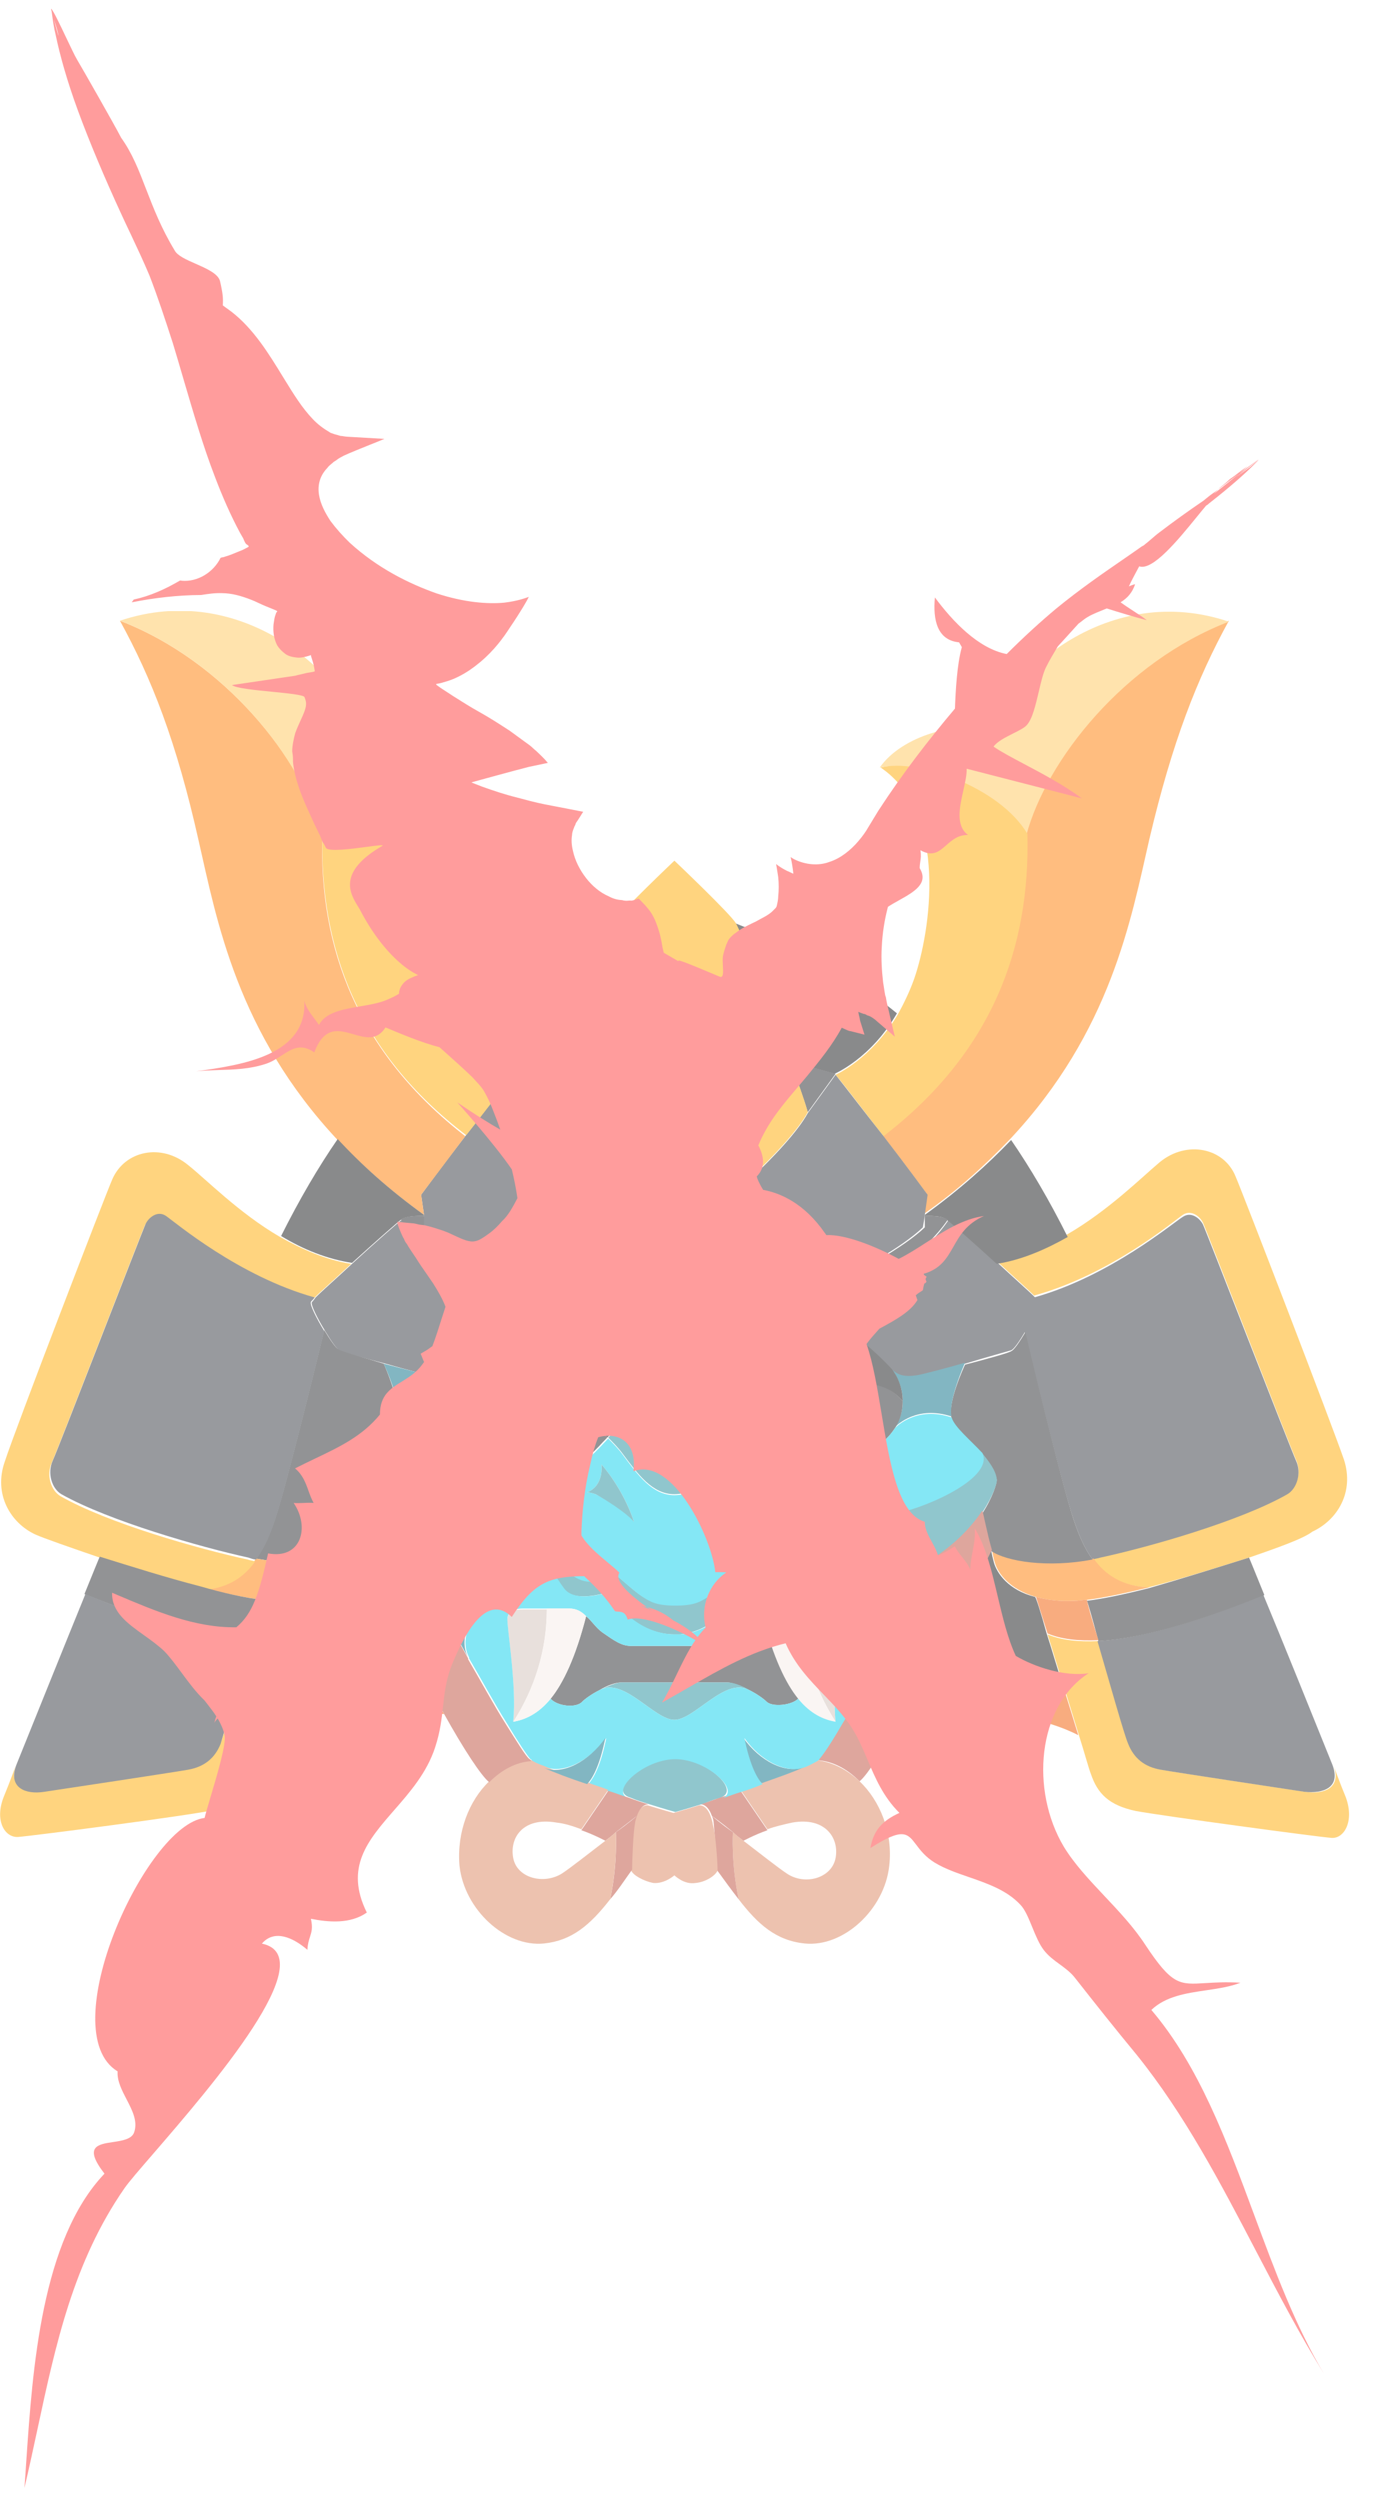 <svg width="25" height="45" viewBox="0 0 25 45" fill="none" xmlns="http://www.w3.org/2000/svg">
<g opacity="0.5">
<g clip-path="url(#clip0_1580_19617)">
<path d="M15.153 29.125C15.171 29.264 14.98 30.352 15.05 30.991C14.652 30.369 14.445 29.678 14.445 28.953C14.618 28.953 14.756 28.953 14.86 28.953C15.015 28.97 15.136 28.987 15.153 29.125Z" fill="#D1C2BA"/>
<path d="M9.434 28.97C9.538 28.97 9.676 28.97 9.849 28.97C9.849 29.695 9.641 30.387 9.244 31.009C9.313 30.369 9.123 29.281 9.14 29.142C9.158 28.987 9.279 28.97 9.434 28.97Z" fill="#D1C2BA"/>
<path d="M24.242 32.356C24.397 32.788 24.207 33.099 23.983 33.082C23.741 33.065 20.924 32.685 20.458 32.598C19.974 32.495 19.767 32.287 19.646 31.924C19.611 31.838 19.542 31.579 19.438 31.25C19.352 30.974 19.248 30.628 19.145 30.3C19.041 29.989 18.955 29.678 18.868 29.419C19.11 29.523 19.421 29.557 19.784 29.54C19.991 30.248 20.268 31.233 20.337 31.389C20.441 31.648 20.631 31.803 20.924 31.855C21.218 31.907 23.171 32.201 23.516 32.253C23.844 32.304 24.173 32.184 24.017 31.769C24.121 32.063 24.207 32.27 24.242 32.356Z" fill="#FFAA00"/>
<path d="M22.497 28.037C21.944 28.21 21.287 28.417 20.682 28.573C20.199 28.555 19.888 28.348 19.68 28.054C19.732 28.054 19.767 28.037 19.819 28.02C20.682 27.829 22.324 27.363 23.188 26.879C23.361 26.776 23.447 26.499 23.343 26.274C23.24 26.05 21.719 22.11 21.667 22.007C21.616 21.903 21.46 21.765 21.304 21.868C21.149 21.972 20.009 22.94 18.626 23.32C18.505 23.199 18.229 22.957 17.952 22.698C18.402 22.629 18.834 22.456 19.231 22.214C19.974 21.782 20.579 21.177 20.89 20.918C21.374 20.521 22.047 20.659 22.255 21.177C22.376 21.454 24 25.67 24.207 26.274C24.397 26.862 24.086 27.363 23.637 27.57C23.482 27.691 23.05 27.847 22.497 28.037Z" fill="#FFAA00"/>
<path d="M24 31.769C24.155 32.184 23.827 32.287 23.499 32.253C23.153 32.201 21.201 31.907 20.907 31.855C20.613 31.804 20.423 31.648 20.32 31.389C20.25 31.233 19.974 30.248 19.767 29.54C20.631 29.488 21.736 29.125 22.756 28.711C23.102 29.54 23.672 30.957 24 31.769Z" fill="#31363D"/>
<path d="M23.343 26.292C23.447 26.516 23.361 26.793 23.188 26.896C22.341 27.38 20.7 27.847 19.819 28.037C19.767 28.054 19.732 28.054 19.68 28.071C19.525 27.864 19.421 27.605 19.335 27.346C19.127 26.741 18.453 23.959 18.453 23.959C18.592 23.735 18.713 23.493 18.695 23.441C18.695 23.441 18.661 23.406 18.626 23.354C19.991 22.974 21.132 22.007 21.305 21.903C21.46 21.799 21.616 21.938 21.667 22.041C21.719 22.145 23.24 26.067 23.343 26.292Z" fill="#31363D"/>
<path d="M22.497 28.037C22.514 28.071 22.618 28.331 22.773 28.711C21.754 29.125 20.648 29.488 19.784 29.54C19.68 29.143 19.594 28.849 19.577 28.814C19.87 28.78 20.268 28.694 20.683 28.59C21.287 28.417 21.944 28.21 22.497 28.037Z" fill="#25272B"/>
<path d="M22.134 11.173C21.564 12.21 21.114 13.35 20.7 15.112C20.371 16.547 20.009 18.568 18.194 20.503C17.762 20.953 17.261 21.419 16.639 21.851L16.691 21.488C16.691 21.488 16.311 20.97 15.896 20.434C17.849 18.948 18.54 17.065 18.488 14.991C18.851 13.661 20.25 11.899 22.134 11.173Z" fill="#FF7B00"/>
<path d="M17.849 13.143C18.16 12.106 19.974 10.464 22.134 11.19C20.25 11.916 18.851 13.678 18.488 15.026C17.987 14.179 16.484 13.661 15.845 13.816C16.242 13.246 17.244 12.97 17.849 13.143Z" fill="#FFC85C"/>
<path d="M19.577 28.797C19.508 28.797 19.438 28.814 19.369 28.814C19.076 28.831 18.851 28.797 18.661 28.745C18.177 28.607 17.97 28.313 17.918 28.123C17.901 28.071 17.883 27.985 17.866 27.898C18.125 28.088 18.868 28.209 19.698 28.054C19.905 28.348 20.216 28.555 20.7 28.572C20.268 28.676 19.87 28.762 19.577 28.797Z" fill="#FF7B00"/>
<path d="M19.784 29.523C19.421 29.54 19.11 29.505 18.868 29.402C18.747 29.022 18.661 28.745 18.661 28.745C18.851 28.797 19.093 28.831 19.369 28.814C19.438 28.814 19.49 28.797 19.577 28.797C19.577 28.831 19.663 29.142 19.784 29.523Z" fill="#F25900"/>
<path d="M19.335 27.346C19.421 27.605 19.525 27.864 19.68 28.071C18.868 28.227 18.125 28.106 17.849 27.916C17.78 27.622 17.693 27.242 17.693 27.242C17.883 26.948 17.953 26.706 17.953 26.637C17.918 26.482 17.814 26.326 17.693 26.171C17.469 25.929 17.192 25.704 17.14 25.532C17.054 25.272 17.365 24.598 17.382 24.564C17.78 24.46 18.16 24.357 18.212 24.322C18.264 24.305 18.367 24.149 18.471 23.976C18.453 23.942 19.127 26.724 19.335 27.346Z" fill="#25272B"/>
<path d="M19.127 30.283C19.231 30.611 19.335 30.957 19.421 31.233C18.212 30.611 16.294 30.836 16.294 30.836C16.432 30.577 16.587 30.3 16.743 30.024C16.743 30.041 17.901 29.834 19.127 30.283Z" fill="#F25900"/>
<path d="M18.851 29.402C18.937 29.661 19.024 29.972 19.127 30.283C17.901 29.834 16.743 30.024 16.743 30.024C17.313 28.97 17.849 27.898 17.849 27.898C17.866 27.985 17.883 28.054 17.901 28.123C17.952 28.313 18.16 28.624 18.644 28.745C18.661 28.762 18.747 29.021 18.851 29.402Z" fill="#141517"/>
<path d="M17.382 24.546C17.002 24.65 16.622 24.736 16.518 24.771C16.294 24.806 16.173 24.771 16.069 24.667L16.052 24.65C15.948 24.529 15.482 24.063 15.412 24.08C15.326 24.097 13.114 25.6 12.942 25.704C12.924 25.721 12.89 25.721 12.873 25.739C12.717 25.808 12.562 25.842 12.475 25.842C12.389 25.842 12.164 25.842 12.164 25.842C12.164 25.842 11.94 25.842 11.853 25.842C11.767 25.842 11.611 25.808 11.456 25.739C11.438 25.721 11.404 25.721 11.387 25.704C11.214 25.6 8.985 24.097 8.916 24.08C8.829 24.063 8.38 24.529 8.276 24.65L8.259 24.667C8.155 24.771 8.035 24.806 7.81 24.771C7.706 24.754 7.309 24.65 6.946 24.546C6.549 24.443 6.168 24.339 6.117 24.305C6.065 24.287 5.961 24.132 5.857 23.959C5.719 23.734 5.598 23.492 5.616 23.441C5.616 23.441 5.65 23.406 5.685 23.354C5.806 23.233 6.082 22.991 6.359 22.732C6.756 22.369 7.188 21.989 7.24 21.955C8.069 23.164 10.765 24.46 12.164 24.736C13.564 24.46 16.276 23.181 17.088 21.955C17.14 21.989 17.572 22.369 17.97 22.732C18.246 22.991 18.523 23.233 18.644 23.354C18.678 23.406 18.713 23.423 18.713 23.441C18.73 23.492 18.609 23.734 18.471 23.959C18.367 24.132 18.264 24.287 18.212 24.305C18.16 24.322 17.78 24.425 17.382 24.546Z" fill="#31363D"/>
<path d="M18.505 15.009C18.557 17.065 17.866 18.948 15.914 20.451C15.585 20.037 15.257 19.587 15.05 19.346C15.05 19.346 15.689 19.069 16.173 18.257C16.276 18.067 16.38 17.86 16.466 17.618C16.76 16.771 17.089 14.646 15.862 13.816C16.501 13.644 18.004 14.162 18.505 15.009Z" fill="#FFAA00"/>
<path d="M18.212 20.52C18.557 21.022 18.903 21.609 19.231 22.266C18.834 22.49 18.402 22.68 17.952 22.749C17.555 22.387 17.123 22.006 17.071 21.972C17.002 21.886 16.812 21.886 16.657 21.886V21.868C17.279 21.419 17.78 20.97 18.212 20.52Z" fill="#141517"/>
<path d="M17.953 26.62C17.97 26.689 17.883 26.931 17.693 27.224C17.52 27.484 17.244 27.795 16.847 28.054C16.587 28.227 16.259 28.365 15.862 28.451C15.309 28.382 14.462 27.829 14.41 27.795C14.428 27.674 14.272 27.173 14.134 27.017C14.117 27 14.117 27 14.099 26.983C15.101 27.259 15.879 27.242 16.121 27.207C16.76 27.086 17.883 26.568 17.676 26.136C17.814 26.309 17.935 26.464 17.953 26.62Z" fill="#218D9C"/>
<path d="M17.866 27.899C17.866 27.899 17.33 28.97 16.743 30.024C16.587 30.3 16.449 30.577 16.294 30.836C15.931 31.458 15.62 31.959 15.482 32.063C15.257 31.838 14.998 31.7 14.721 31.683C14.739 31.665 14.756 31.665 14.756 31.648C14.808 31.596 14.963 31.372 15.153 31.043C15.361 30.698 15.62 30.266 15.862 29.817C15.862 29.817 15.862 29.817 15.862 29.799C16.346 28.935 16.829 28.071 16.847 28.02C17.244 27.76 17.52 27.449 17.693 27.19C17.71 27.225 17.78 27.605 17.866 27.899Z" fill="#BD4D3C"/>
<path d="M16.259 25.22C16.259 25.013 16.19 24.823 16.069 24.65C16.173 24.754 16.294 24.788 16.518 24.754C16.622 24.737 17.019 24.633 17.382 24.529C17.365 24.564 17.071 25.238 17.14 25.497C16.518 25.29 16.155 25.652 16.121 25.687C16.225 25.532 16.259 25.376 16.259 25.22Z" fill="#066E85"/>
<path d="M16.657 21.886C16.795 21.886 16.985 21.886 17.071 21.955C16.242 23.164 13.546 24.46 12.147 24.736C10.747 24.46 8.035 23.181 7.222 21.955C7.292 21.886 7.482 21.886 7.637 21.886L7.672 22.093C8.415 22.801 10.868 23.924 12.164 24.08C13.443 23.924 15.914 22.801 16.657 22.093V21.886Z" fill="#25272B"/>
<path d="M16.708 21.506L16.657 21.868V21.886L16.622 22.093C15.879 22.801 13.425 23.924 12.13 24.08C10.851 23.924 8.38 22.801 7.637 22.093V21.886V21.868L7.585 21.506C7.585 21.506 7.965 20.987 8.38 20.451C8.708 20.037 9.037 19.588 9.244 19.346L9.745 20.037C10.091 20.676 11.473 21.903 12.147 22.335C12.821 21.903 14.203 20.676 14.549 20.037L15.05 19.346C15.257 19.605 15.585 20.037 15.914 20.451C16.328 20.987 16.708 21.506 16.708 21.506Z" fill="#31363D"/>
<path d="M16.259 25.22C16.259 25.376 16.225 25.549 16.121 25.704C16.052 25.808 15.965 25.912 15.844 25.998C15.309 26.413 14.497 26.361 14.117 26.378C13.927 26.378 13.771 26.292 13.65 26.188C13.546 26.102 13.443 25.981 13.356 25.894C14.117 25.186 15.62 24.443 16.259 25.22Z" fill="#25272B"/>
<path d="M16.069 24.65C16.19 24.806 16.259 25.013 16.259 25.22C15.62 24.46 14.117 25.203 13.356 25.877C13.339 25.86 13.322 25.842 13.305 25.825C13.114 25.652 12.907 25.704 12.855 25.721C12.873 25.704 12.907 25.704 12.924 25.687C13.097 25.583 15.326 24.08 15.395 24.063C15.482 24.063 15.948 24.512 16.069 24.65C16.052 24.65 16.052 24.633 16.069 24.65Z" fill="#141517"/>
<path d="M15.482 32.063C15.845 32.408 16.086 32.978 16.017 33.583C15.931 34.378 15.188 35.052 14.497 34.983C13.978 34.931 13.65 34.637 13.305 34.188C13.166 33.566 13.201 32.978 13.201 32.978C13.253 33.03 13.322 33.082 13.391 33.134C13.685 33.359 14.013 33.618 14.168 33.721C14.497 33.946 14.981 33.808 15.05 33.445C15.119 33.082 14.86 32.702 14.272 32.806C14.117 32.84 13.961 32.875 13.823 32.927L13.339 32.218C13.46 32.184 13.598 32.132 13.719 32.08C14.03 31.976 14.307 31.873 14.497 31.786C14.583 31.752 14.669 31.7 14.704 31.683C14.998 31.717 15.257 31.855 15.482 32.063Z" fill="#DB8660"/>
<path d="M15.879 28.451C16.276 28.365 16.587 28.209 16.864 28.054C16.829 28.106 16.363 28.97 15.879 29.834C16.104 29.402 15.689 28.952 15.533 28.814C15.378 28.676 14.514 28.037 14.514 28.037L14.445 27.812C14.479 27.847 15.326 28.399 15.879 28.451Z" fill="#066E85"/>
<path d="M16.155 18.24C15.689 19.052 15.032 19.328 15.032 19.328L14.22 19.104C13.84 18.05 13.322 16.754 13.235 16.616C13.978 16.909 15.015 17.307 16.155 18.24Z" fill="#141517"/>
<path d="M15.05 19.328L14.549 20.02C14.479 19.778 14.358 19.449 14.238 19.104L15.05 19.328Z" fill="#25272B"/>
<path d="M14.376 30.577C14.151 30.3 13.927 29.834 13.736 29.091C13.823 29.022 13.909 28.953 14.047 28.953C14.203 28.953 14.324 28.953 14.445 28.953C14.445 29.678 14.652 30.369 15.05 30.991C14.842 30.957 14.6 30.853 14.376 30.577Z" fill="#F5ECE7"/>
<path d="M14.428 27.812L14.497 28.037C14.497 28.037 14.307 28.382 14.151 28.59C13.996 28.797 13.667 28.745 13.322 28.659C13.184 28.935 12.786 29.367 12.25 29.419C12.216 29.419 12.181 29.419 12.147 29.419C11.559 29.419 11.11 28.97 10.972 28.659C10.643 28.745 10.298 28.797 10.142 28.59C9.987 28.382 9.797 28.037 9.797 28.037L9.866 27.812C9.883 27.933 10.056 28.158 10.212 28.279C10.35 28.399 10.505 28.469 10.661 28.451C10.816 28.434 11.075 28.365 11.11 28.365C11.145 28.382 11.421 28.641 11.559 28.728C11.697 28.814 11.801 28.883 12.147 28.883C12.492 28.883 12.596 28.814 12.734 28.728C12.873 28.641 13.149 28.382 13.184 28.365C13.218 28.348 13.495 28.417 13.633 28.451C13.788 28.469 13.944 28.399 14.082 28.279C14.238 28.158 14.41 27.933 14.428 27.812Z" fill="#218D9C"/>
<path d="M13.736 29.091C13.927 29.834 14.151 30.3 14.376 30.577C14.255 30.698 13.909 30.732 13.806 30.629C13.754 30.577 13.633 30.49 13.495 30.421C13.356 30.352 13.184 30.283 13.097 30.283C12.907 30.283 12.147 30.283 12.147 30.283C12.147 30.283 11.404 30.283 11.197 30.283C11.093 30.283 10.937 30.335 10.799 30.421C10.661 30.49 10.54 30.577 10.488 30.629C10.384 30.75 10.039 30.715 9.918 30.577C10.143 30.3 10.367 29.834 10.557 29.091C10.661 29.177 10.73 29.298 10.851 29.385C11.075 29.54 11.197 29.627 11.369 29.627C11.525 29.627 12.147 29.627 12.147 29.627C12.147 29.627 12.199 29.627 12.251 29.627C12.441 29.627 12.803 29.627 12.924 29.627C13.08 29.627 13.218 29.54 13.443 29.385C13.564 29.298 13.633 29.177 13.736 29.091Z" fill="#25272B"/>
<path d="M13.391 31.285C13.685 31.7 14.151 31.942 14.497 31.803C14.307 31.89 14.013 31.994 13.719 32.097C13.581 31.994 13.477 31.717 13.391 31.285Z" fill="#066E85"/>
<path d="M14.238 19.104C14.358 19.449 14.479 19.76 14.549 20.019C14.203 20.659 12.821 21.886 12.147 22.317C11.473 21.886 10.091 20.659 9.745 20.019C9.814 19.777 9.935 19.449 10.056 19.104C10.436 18.05 10.955 16.754 11.041 16.616C11.145 16.443 12.147 15.492 12.147 15.492C12.147 15.492 13.149 16.443 13.253 16.616C13.339 16.754 13.857 18.05 14.238 19.104Z" fill="#FFAA00"/>
<path d="M13.339 32.235L13.823 32.944C13.581 33.03 13.391 33.134 13.391 33.134C13.322 33.082 13.253 33.03 13.201 32.978C12.993 32.806 12.821 32.685 12.821 32.685C12.786 32.581 12.717 32.477 12.613 32.477C12.717 32.443 12.838 32.408 12.959 32.356C13.097 32.322 13.218 32.287 13.339 32.235Z" fill="#BD4D3C"/>
<path d="M13.719 26.879C13.667 26.879 13.616 26.896 13.564 26.914C13.391 26.983 12.993 27.242 12.873 27.415C13.097 26.793 13.46 26.378 13.46 26.378C13.46 26.378 13.408 26.758 13.719 26.879Z" fill="#218D9C"/>
<path d="M13.097 30.283C13.201 30.283 13.356 30.335 13.495 30.421C13.063 30.179 12.51 30.957 12.147 30.957C11.784 30.957 11.231 30.179 10.799 30.421C10.937 30.352 11.11 30.283 11.197 30.283C11.386 30.283 12.147 30.283 12.147 30.283C12.147 30.283 12.89 30.283 13.097 30.283Z" fill="#218D9C"/>
<path d="M13.305 25.825C13.322 25.842 13.339 25.86 13.356 25.877C12.959 26.24 12.682 26.896 12.147 26.896C11.749 26.896 11.49 26.533 11.231 26.188C11.145 26.067 11.041 25.963 10.955 25.877C10.972 25.86 10.989 25.842 11.006 25.825C11.197 25.652 11.404 25.704 11.456 25.721C11.611 25.79 11.767 25.825 11.853 25.825C11.94 25.825 12.164 25.825 12.164 25.825C12.164 25.825 12.389 25.825 12.475 25.825C12.562 25.825 12.717 25.79 12.873 25.721C12.907 25.704 13.114 25.652 13.305 25.825Z" fill="#218D9C"/>
<path d="M13.201 32.979C13.201 32.979 13.166 33.549 13.305 34.188C13.184 34.032 13.045 33.843 12.907 33.652C12.907 33.635 12.907 33.635 12.907 33.618C12.907 33.532 12.873 32.979 12.855 32.823C12.855 32.771 12.838 32.719 12.821 32.685C12.821 32.685 12.976 32.823 13.201 32.979Z" fill="#BD4D3C"/>
<path d="M12.147 31.648C12.717 31.648 13.356 32.235 12.976 32.356C12.855 32.391 12.734 32.443 12.631 32.477C12.354 32.564 12.164 32.616 12.164 32.616C12.164 32.616 11.974 32.564 11.698 32.477C11.594 32.443 11.473 32.408 11.352 32.356C10.937 32.235 11.577 31.648 12.147 31.648Z" fill="#218D9C"/>
<path d="M12.924 33.635C12.924 33.635 12.924 33.652 12.924 33.67C12.89 33.756 12.717 33.877 12.527 33.894C12.32 33.929 12.147 33.756 12.147 33.756C12.147 33.756 11.974 33.911 11.767 33.894C11.594 33.86 11.404 33.756 11.369 33.67C11.369 33.652 11.369 33.652 11.369 33.635C11.369 33.549 11.404 32.996 11.421 32.84C11.421 32.788 11.438 32.736 11.456 32.702C11.49 32.598 11.559 32.495 11.663 32.495C11.94 32.581 12.13 32.633 12.13 32.633C12.13 32.633 12.32 32.581 12.596 32.495C12.7 32.495 12.769 32.598 12.803 32.702C12.821 32.754 12.838 32.806 12.838 32.84C12.89 32.996 12.924 33.531 12.924 33.635Z" fill="#DB8660"/>
<path d="M15.533 28.814C15.378 28.676 14.514 28.037 14.514 28.037C14.514 28.037 14.324 28.382 14.168 28.59C14.013 28.797 13.685 28.745 13.339 28.659C13.201 28.935 12.803 29.367 12.268 29.419C12.233 29.419 12.199 29.419 12.164 29.419C11.577 29.419 11.127 28.97 10.989 28.659C10.661 28.745 10.315 28.797 10.16 28.59C10.004 28.382 9.814 28.037 9.814 28.037C9.814 28.037 8.95 28.676 8.795 28.814C8.639 28.953 8.225 29.402 8.449 29.834C8.449 29.834 8.449 29.834 8.449 29.851C8.691 30.266 8.916 30.68 9.123 31.009C9.33 31.354 9.503 31.613 9.555 31.665C9.572 31.665 9.572 31.683 9.59 31.7C9.641 31.735 9.711 31.769 9.814 31.804C10.16 31.942 10.626 31.683 10.92 31.285C10.834 31.717 10.713 31.994 10.592 32.115C10.713 32.166 10.851 32.201 10.972 32.253C11.093 32.287 11.214 32.339 11.335 32.374C10.955 32.253 11.594 31.665 12.164 31.665C12.734 31.665 13.374 32.253 12.993 32.374C13.114 32.339 13.235 32.287 13.356 32.253C13.477 32.218 13.616 32.166 13.736 32.115C13.616 31.994 13.495 31.717 13.408 31.285C13.702 31.7 14.168 31.942 14.514 31.804C14.6 31.769 14.687 31.717 14.721 31.7C14.739 31.683 14.756 31.683 14.756 31.665C14.808 31.613 14.963 31.389 15.153 31.061C15.361 30.715 15.62 30.283 15.862 29.834C15.862 29.834 15.862 29.834 15.862 29.817C16.104 29.402 15.689 28.953 15.533 28.814ZM14.376 30.577C14.255 30.698 13.909 30.732 13.806 30.629C13.754 30.577 13.633 30.49 13.495 30.421C13.063 30.179 12.51 30.957 12.147 30.957C11.784 30.957 11.231 30.179 10.799 30.421C10.661 30.49 10.54 30.577 10.488 30.629C10.384 30.75 10.039 30.715 9.918 30.577C9.693 30.853 9.451 30.957 9.244 30.991C9.313 30.352 9.123 29.264 9.14 29.125C9.158 28.987 9.279 28.953 9.434 28.953C9.538 28.953 9.676 28.953 9.849 28.953C9.97 28.953 10.091 28.953 10.246 28.953C10.384 28.953 10.471 29.005 10.557 29.091C10.661 29.177 10.73 29.298 10.851 29.385C11.075 29.54 11.197 29.627 11.369 29.627C11.525 29.627 12.147 29.627 12.147 29.627C12.147 29.627 12.199 29.627 12.251 29.627C12.441 29.627 12.803 29.627 12.924 29.627C13.08 29.627 13.218 29.54 13.443 29.385C13.564 29.298 13.65 29.177 13.736 29.091C13.823 29.022 13.909 28.953 14.047 28.953C14.203 28.953 14.324 28.953 14.445 28.953C14.618 28.953 14.756 28.953 14.86 28.953C15.015 28.953 15.136 28.987 15.153 29.125C15.171 29.264 14.98 30.352 15.05 30.991C14.842 30.957 14.6 30.853 14.376 30.577Z" fill="#09D0EB"/>
<path d="M11.68 32.477C11.577 32.477 11.508 32.581 11.473 32.685C11.473 32.685 11.318 32.806 11.093 32.978C11.041 33.03 10.972 33.082 10.903 33.134C10.903 33.134 10.713 33.03 10.471 32.944L10.955 32.235C11.076 32.27 11.197 32.322 11.318 32.356C11.456 32.408 11.559 32.443 11.68 32.477Z" fill="#BD4D3C"/>
<path d="M11.473 32.685C11.456 32.737 11.438 32.788 11.438 32.823C11.404 32.979 11.386 33.532 11.386 33.618C11.386 33.618 11.386 33.635 11.386 33.652C11.248 33.843 11.127 34.032 10.989 34.188C11.127 33.566 11.093 32.979 11.093 32.979C11.317 32.823 11.473 32.685 11.473 32.685Z" fill="#BD4D3C"/>
<path d="M11.369 25.687C11.387 25.704 11.421 25.704 11.438 25.721C11.404 25.704 11.179 25.652 10.989 25.825C10.972 25.842 10.955 25.86 10.937 25.877C10.177 25.186 8.674 24.443 8.035 25.22C8.035 25.013 8.104 24.823 8.225 24.65L8.242 24.633C8.346 24.512 8.812 24.045 8.881 24.063C8.968 24.08 11.197 25.583 11.369 25.687Z" fill="#141517"/>
<path d="M17.693 26.153C17.469 25.912 17.192 25.687 17.14 25.514C16.518 25.307 16.155 25.67 16.121 25.704C16.052 25.808 15.965 25.912 15.845 25.998C15.309 26.413 14.497 26.361 14.117 26.378C13.927 26.378 13.771 26.292 13.65 26.188C13.546 26.102 13.443 25.981 13.356 25.894C12.959 26.257 12.682 26.914 12.147 26.914C11.749 26.914 11.49 26.551 11.231 26.205C11.145 26.084 11.041 25.981 10.955 25.894C10.747 26.102 10.54 26.395 10.194 26.395C9.814 26.395 9.002 26.43 8.467 26.015C8.346 25.929 8.259 25.825 8.19 25.721C8.155 25.687 7.793 25.324 7.171 25.531C7.119 25.704 6.842 25.929 6.618 26.171C6.41 26.603 7.533 27.121 8.173 27.242C8.415 27.294 9.192 27.294 10.194 27.017C10.177 27.035 10.177 27.035 10.16 27.052C10.022 27.207 9.866 27.708 9.883 27.829C9.901 27.95 10.073 28.175 10.229 28.296C10.367 28.417 10.523 28.486 10.678 28.469C10.834 28.451 11.093 28.382 11.127 28.382C11.162 28.4 11.438 28.659 11.577 28.745C11.715 28.832 11.819 28.901 12.164 28.901C12.51 28.901 12.613 28.832 12.752 28.745C12.89 28.659 13.166 28.4 13.201 28.382C13.235 28.365 13.512 28.434 13.65 28.469C13.806 28.486 13.961 28.417 14.099 28.296C14.238 28.175 14.428 27.95 14.445 27.829C14.462 27.708 14.307 27.207 14.168 27.052C14.151 27.035 14.151 27.035 14.134 27.017C15.136 27.294 15.914 27.276 16.155 27.242C16.777 27.104 17.901 26.585 17.693 26.153ZM10.73 26.896C10.678 26.879 10.626 26.862 10.575 26.862C10.886 26.741 10.834 26.361 10.834 26.361C10.834 26.361 11.214 26.775 11.421 27.397C11.3 27.225 10.903 26.983 10.73 26.896ZM13.564 26.896C13.391 26.965 12.993 27.225 12.873 27.397C13.097 26.775 13.46 26.361 13.46 26.361C13.46 26.361 13.408 26.758 13.719 26.862C13.667 26.879 13.616 26.879 13.564 26.896Z" fill="#09D0EB"/>
<path d="M11.421 27.398C11.283 27.225 10.886 26.983 10.73 26.896C10.678 26.879 10.626 26.862 10.575 26.862C10.886 26.741 10.834 26.361 10.834 26.361C10.834 26.361 11.214 26.776 11.421 27.398Z" fill="#218D9C"/>
<path d="M11.093 32.978C11.093 32.978 11.127 33.549 10.989 34.188C10.626 34.654 10.298 34.931 9.797 34.983C9.106 35.052 8.363 34.378 8.276 33.583C8.225 32.978 8.449 32.408 8.812 32.063C9.037 31.838 9.296 31.7 9.572 31.683C9.624 31.717 9.693 31.752 9.797 31.786C9.987 31.873 10.281 31.976 10.575 32.08C10.695 32.132 10.834 32.166 10.955 32.218L10.471 32.927C10.333 32.875 10.177 32.823 10.022 32.806C9.417 32.702 9.175 33.082 9.244 33.445C9.313 33.808 9.797 33.929 10.125 33.721C10.281 33.618 10.609 33.359 10.903 33.134C10.972 33.082 11.041 33.03 11.093 32.978Z" fill="#DB8660"/>
<path d="M10.903 31.285C10.816 31.717 10.695 31.994 10.574 32.114C10.263 32.011 9.987 31.907 9.797 31.821C10.142 31.959 10.609 31.7 10.903 31.285Z" fill="#066E85"/>
<path d="M11.041 16.633C10.954 16.771 10.436 18.067 10.056 19.121L9.244 19.346C9.244 19.346 8.605 19.069 8.121 18.257C9.279 17.307 10.315 16.909 11.041 16.633Z" fill="#141517"/>
<path d="M9.918 30.577C9.693 30.853 9.451 30.957 9.244 30.991C9.641 30.369 9.849 29.678 9.849 28.953C9.97 28.953 10.091 28.953 10.246 28.953C10.384 28.953 10.471 29.005 10.557 29.091C10.367 29.834 10.143 30.3 9.918 30.577Z" fill="#F5ECE7"/>
<path d="M10.937 25.877C10.73 26.084 10.523 26.378 10.177 26.378C9.797 26.378 8.985 26.413 8.449 25.998C8.328 25.912 8.242 25.808 8.173 25.704C8.069 25.549 8.035 25.376 8.035 25.22C8.674 24.443 10.177 25.186 10.937 25.877Z" fill="#25272B"/>
<path d="M10.177 27C10.16 27.017 10.16 27.017 10.143 27.035C10.004 27.19 9.849 27.691 9.866 27.812C9.814 27.847 8.968 28.4 8.415 28.469C8.017 28.382 7.706 28.227 7.43 28.071C7.032 27.812 6.756 27.501 6.583 27.242C6.393 26.948 6.324 26.706 6.324 26.637C6.359 26.482 6.462 26.326 6.583 26.171C6.376 26.603 7.499 27.121 8.138 27.242C8.397 27.276 9.175 27.276 10.177 27Z" fill="#218D9C"/>
<path d="M10.056 19.104C9.935 19.449 9.814 19.76 9.745 20.02L9.244 19.328L10.056 19.104Z" fill="#25272B"/>
<path d="M9.866 27.812L9.797 28.037C9.797 28.037 8.933 28.676 8.777 28.814C8.622 28.952 8.207 29.402 8.432 29.834C7.948 28.97 7.464 28.106 7.447 28.054C7.706 28.227 8.034 28.365 8.432 28.451C8.968 28.399 9.814 27.847 9.866 27.812Z" fill="#066E85"/>
<path d="M9.538 31.665C9.555 31.665 9.555 31.683 9.572 31.7C9.296 31.717 9.037 31.855 8.812 32.08C8.674 31.976 8.345 31.475 8 30.853C7.862 30.594 7.706 30.317 7.551 30.041C6.98 28.987 6.445 27.916 6.445 27.916C6.514 27.622 6.6 27.242 6.6 27.242C6.773 27.501 7.05 27.812 7.447 28.071C7.482 28.123 7.948 28.987 8.432 29.851C8.432 29.851 8.432 29.851 8.432 29.868C8.674 30.283 8.898 30.698 9.106 31.026C9.313 31.354 9.469 31.613 9.538 31.665Z" fill="#BD4D3C"/>
<path d="M8.138 18.24C8.605 19.052 9.261 19.328 9.261 19.328C9.054 19.587 8.726 20.019 8.397 20.434C6.445 18.948 5.754 17.065 5.806 14.991C6.307 14.145 7.81 13.626 8.449 13.782C7.24 14.611 7.568 16.736 7.844 17.583C7.931 17.842 8.017 18.05 8.138 18.24Z" fill="#FFAA00"/>
<path d="M8.38 20.451C7.965 21.004 7.585 21.506 7.585 21.506L7.637 21.868C7.032 21.436 6.514 20.97 6.082 20.521C4.268 18.585 3.905 16.564 3.577 15.13C3.179 13.35 2.73 12.21 2.16 11.173C4.043 11.899 5.443 13.661 5.806 15.009C5.736 17.065 6.445 18.948 8.38 20.451Z" fill="#FF7B00"/>
<path d="M8.432 13.799C7.793 13.644 6.289 14.162 5.788 15.009C5.443 13.661 4.043 11.899 2.16 11.173C4.32 10.447 6.134 12.089 6.445 13.125C7.05 12.97 8.052 13.246 8.432 13.799Z" fill="#FFC85C"/>
<path d="M8.034 25.22C8.034 25.376 8.069 25.549 8.173 25.704C8.138 25.669 7.775 25.307 7.153 25.514C7.24 25.255 6.929 24.581 6.911 24.546C7.292 24.65 7.672 24.736 7.775 24.771C8 24.806 8.121 24.771 8.225 24.667C8.121 24.806 8.052 25.013 8.034 25.22Z" fill="#066E85"/>
<path d="M7.637 21.868V21.886C7.499 21.886 7.309 21.886 7.222 21.955C7.171 21.989 6.739 22.369 6.341 22.732C5.892 22.663 5.46 22.49 5.063 22.248C5.391 21.592 5.736 21.004 6.082 20.503C6.514 20.97 7.015 21.419 7.637 21.868Z" fill="#141517"/>
<path d="M7.551 30.041C7.706 30.317 7.844 30.594 8 30.853C8 30.853 6.082 30.628 4.873 31.25C4.959 30.974 5.063 30.628 5.166 30.3C6.393 29.834 7.551 30.041 7.551 30.041Z" fill="#F25900"/>
<path d="M7.551 30.041C7.551 30.041 6.393 29.834 5.166 30.3C5.27 29.989 5.356 29.678 5.443 29.419C5.564 29.039 5.65 28.762 5.65 28.762C6.134 28.624 6.341 28.331 6.393 28.14C6.41 28.089 6.428 28.002 6.445 27.916C6.445 27.916 6.981 28.97 7.551 30.041Z" fill="#141517"/>
<path d="M6.911 24.546C6.929 24.581 7.222 25.255 7.153 25.514C7.102 25.687 6.825 25.911 6.6 26.153C6.462 26.309 6.359 26.464 6.341 26.62C6.324 26.689 6.41 26.931 6.6 27.225C6.6 27.225 6.514 27.605 6.445 27.898C6.186 28.088 5.443 28.209 4.613 28.054C4.769 27.847 4.873 27.587 4.959 27.328C5.166 26.724 5.84 23.942 5.84 23.942C5.944 24.114 6.048 24.27 6.099 24.287C6.134 24.322 6.514 24.425 6.911 24.546Z" fill="#25272B"/>
<path d="M4.717 28.797C4.423 28.762 4.026 28.676 3.611 28.572C4.095 28.555 4.406 28.348 4.613 28.054C5.425 28.209 6.168 28.088 6.445 27.898C6.428 27.985 6.41 28.054 6.393 28.123C6.341 28.313 6.134 28.624 5.65 28.745C5.46 28.797 5.218 28.831 4.942 28.814C4.855 28.814 4.803 28.814 4.717 28.797Z" fill="#FF7B00"/>
<path d="M1.797 28.037C1.244 27.847 0.795 27.691 0.639 27.622C0.19 27.415 -0.121 26.896 0.086 26.309C0.276 25.721 1.901 21.505 2.022 21.229C2.246 20.711 2.903 20.572 3.387 20.97C3.715 21.229 4.302 21.834 5.045 22.266C5.443 22.49 5.875 22.68 6.324 22.75C6.048 23.009 5.771 23.251 5.65 23.372C4.285 22.991 3.145 22.024 2.972 21.92C2.816 21.816 2.661 21.955 2.609 22.058C2.557 22.162 1.037 26.102 0.933 26.326C0.829 26.551 0.916 26.827 1.089 26.931C1.935 27.415 3.577 27.881 4.458 28.071C4.51 28.089 4.544 28.089 4.596 28.106C4.389 28.4 4.078 28.607 3.594 28.624C3.006 28.417 2.35 28.209 1.797 28.037Z" fill="#FFAA00"/>
<path d="M5.667 23.354C5.633 23.406 5.598 23.423 5.598 23.441C5.581 23.492 5.702 23.734 5.84 23.959C5.84 23.959 5.166 26.741 4.959 27.346C4.873 27.605 4.769 27.864 4.613 28.071C4.562 28.071 4.527 28.054 4.475 28.037C3.611 27.847 1.97 27.38 1.106 26.896C0.933 26.793 0.847 26.516 0.95 26.292C1.054 26.067 2.575 22.128 2.626 22.024C2.678 21.92 2.834 21.782 2.989 21.886C3.162 22.006 4.302 22.974 5.667 23.354Z" fill="#31363D"/>
<path d="M5.633 28.762C5.633 28.762 5.546 29.039 5.425 29.419C5.184 29.523 4.872 29.557 4.51 29.54C4.613 29.143 4.7 28.849 4.717 28.814C4.786 28.814 4.855 28.832 4.924 28.832C5.218 28.832 5.443 28.814 5.633 28.762Z" fill="#F25900"/>
<path d="M5.443 29.402C5.356 29.661 5.27 29.972 5.166 30.283C5.063 30.611 4.959 30.957 4.872 31.233C4.769 31.562 4.7 31.821 4.665 31.907C4.544 32.27 4.337 32.477 3.853 32.581C3.369 32.685 0.57 33.048 0.328 33.065C0.086 33.082 -0.104 32.771 0.069 32.339C0.104 32.253 0.19 32.045 0.294 31.752C0.138 32.166 0.466 32.27 0.795 32.236C1.14 32.184 3.093 31.89 3.387 31.838C3.68 31.786 3.87 31.631 3.974 31.372C4.043 31.216 4.32 30.231 4.527 29.523C4.872 29.557 5.201 29.523 5.443 29.402Z" fill="#FFAA00"/>
<path d="M4.717 28.797C4.717 28.832 4.631 29.125 4.51 29.523C3.646 29.471 2.54 29.108 1.521 28.693C1.676 28.313 1.78 28.054 1.797 28.02C2.35 28.192 3.006 28.4 3.611 28.555C4.026 28.676 4.423 28.762 4.717 28.797Z" fill="#25272B"/>
<path d="M4.51 29.523C4.32 30.231 4.026 31.216 3.974 31.389C3.87 31.648 3.68 31.803 3.387 31.855C3.093 31.907 1.14 32.201 0.795 32.253C0.466 32.305 0.138 32.184 0.294 31.769C0.622 30.957 1.192 29.54 1.538 28.693C2.54 29.108 3.663 29.488 4.51 29.523Z" fill="#31363D"/>
</g>
<path fill-rule="evenodd" clip-rule="evenodd" d="M5.666 18.34C5.592 18.242 5.505 18.126 5.481 18.01C5.535 18.989 4.388 19.167 3.534 19.283C3.671 19.27 3.804 19.266 3.935 19.261C4.219 19.253 4.497 19.244 4.786 19.15C4.898 19.113 4.991 19.052 5.078 18.995C5.262 18.877 5.418 18.775 5.661 18.943C5.841 18.464 6.105 18.541 6.364 18.616C6.577 18.678 6.786 18.739 6.944 18.494L6.961 18.501C7.209 18.605 7.599 18.769 7.916 18.85C7.946 18.877 7.978 18.905 8.009 18.933C8.169 19.076 8.341 19.229 8.507 19.389C8.527 19.412 8.547 19.434 8.568 19.456C8.628 19.52 8.689 19.585 8.727 19.658C8.788 19.764 8.841 19.88 8.888 20.006C8.931 20.112 8.972 20.221 9.011 20.334C8.797 20.211 8.541 20.051 8.235 19.842C8.235 19.842 8.893 20.572 9.219 21.05C9.261 21.225 9.295 21.397 9.32 21.567C9.318 21.57 9.317 21.573 9.315 21.576C9.235 21.728 9.157 21.876 9.043 21.98C8.969 22.067 8.894 22.142 8.807 22.204C8.72 22.267 8.633 22.329 8.559 22.341C8.457 22.366 8.327 22.306 8.188 22.241C8.123 22.21 8.055 22.178 7.987 22.155L7.987 22.154C7.875 22.117 7.763 22.08 7.651 22.055L7.552 22.043C7.502 22.03 7.452 22.018 7.415 22.018L7.154 21.993C7.163 22.051 7.188 22.109 7.21 22.161C7.217 22.176 7.223 22.19 7.228 22.204C7.232 22.212 7.236 22.221 7.24 22.23C7.249 22.252 7.261 22.278 7.278 22.304C7.29 22.341 7.315 22.378 7.328 22.391C7.365 22.457 7.41 22.523 7.451 22.583C7.464 22.602 7.477 22.621 7.489 22.639C7.552 22.741 7.619 22.838 7.686 22.933C7.725 22.989 7.763 23.044 7.8 23.099C7.887 23.236 7.974 23.385 8.024 23.522C8 23.596 7.975 23.673 7.95 23.751C7.899 23.913 7.846 24.08 7.788 24.231C7.769 24.243 7.757 24.253 7.744 24.262C7.732 24.271 7.719 24.281 7.701 24.293C7.682 24.305 7.66 24.318 7.639 24.33C7.617 24.343 7.595 24.355 7.576 24.368C7.589 24.392 7.598 24.417 7.607 24.442C7.617 24.467 7.626 24.492 7.639 24.517C7.632 24.523 7.626 24.532 7.62 24.542C7.614 24.551 7.607 24.56 7.601 24.567C7.498 24.707 7.365 24.789 7.24 24.867C7.031 24.996 6.843 25.113 6.843 25.462C6.526 25.848 6.131 26.037 5.676 26.254C5.559 26.31 5.438 26.368 5.314 26.431C5.453 26.546 5.506 26.693 5.557 26.837C5.584 26.911 5.611 26.985 5.649 27.053C5.593 27.047 5.531 27.05 5.469 27.053C5.407 27.056 5.345 27.059 5.289 27.053C5.587 27.488 5.425 28.073 4.829 27.961C4.667 28.682 4.555 29.042 4.257 29.291C3.512 29.303 2.803 29.002 2.094 28.701C2.069 28.691 2.044 28.68 2.019 28.669C2.01 29.017 2.293 29.219 2.591 29.432C2.72 29.524 2.851 29.618 2.964 29.726C3.069 29.837 3.17 29.973 3.273 30.113C3.401 30.286 3.533 30.464 3.685 30.609C3.708 30.639 3.73 30.668 3.753 30.697C3.804 30.763 3.853 30.826 3.896 30.895C3.876 30.945 3.864 30.995 3.86 31.013C3.866 30.997 3.889 30.964 3.921 30.932C3.971 31.019 4.021 31.119 4.045 31.231C4.082 31.375 3.908 31.959 3.786 32.367C3.74 32.522 3.702 32.651 3.685 32.723C2.628 32.847 0.937 36.564 2.118 37.285C2.107 37.456 2.194 37.623 2.28 37.789C2.383 37.987 2.484 38.183 2.417 38.38C2.375 38.506 2.202 38.532 2.036 38.557C1.76 38.598 1.502 38.637 1.882 39.126C0.745 40.319 0.587 42.645 0.474 44.292C0.463 44.464 0.452 44.628 0.44 44.783C0.524 44.429 0.599 44.076 0.675 43.725C1.003 42.199 1.323 40.711 2.243 39.387C2.322 39.273 2.517 39.048 2.768 38.758C3.809 37.552 5.829 35.216 4.717 34.985C4.941 34.724 5.276 34.873 5.537 35.097C5.542 34.991 5.564 34.923 5.584 34.862C5.612 34.774 5.636 34.7 5.6 34.538C5.91 34.6 6.308 34.637 6.607 34.426C6.204 33.612 6.626 33.127 7.098 32.585C7.384 32.258 7.688 31.909 7.837 31.454C7.93 31.171 7.955 30.939 7.98 30.715C8.008 30.458 8.034 30.212 8.161 29.913C8.347 29.478 8.745 28.645 9.218 29.105C9.603 28.508 9.876 28.371 10.523 28.371L10.548 28.396C10.747 28.582 10.921 28.769 11.07 28.993L11.082 29.005C11.098 29.007 11.114 29.008 11.128 29.009C11.205 29.014 11.264 29.018 11.306 29.154C11.556 29.054 12.153 29.308 12.525 29.522C12.394 29.712 12.287 29.934 12.182 30.152C12.098 30.326 12.015 30.498 11.923 30.647C12.09 30.555 12.252 30.462 12.411 30.37C12.984 30.041 13.52 29.733 14.15 29.579C14.321 29.969 14.584 30.241 14.842 30.509C15.02 30.694 15.195 30.877 15.338 31.094C15.454 31.273 15.539 31.472 15.625 31.675C15.764 32.003 15.908 32.343 16.2 32.632C15.876 32.781 15.734 32.954 15.676 33.266C16.264 32.89 16.344 32.996 16.502 33.205C16.576 33.303 16.668 33.425 16.838 33.529C17.022 33.64 17.237 33.714 17.455 33.789C17.794 33.907 18.138 34.026 18.379 34.286C18.462 34.37 18.527 34.529 18.594 34.693C18.656 34.844 18.72 34.998 18.8 35.101C18.883 35.209 18.986 35.284 19.088 35.358C19.189 35.432 19.29 35.506 19.368 35.609C19.767 36.116 20.056 36.481 20.472 36.985C21.336 38.057 21.981 39.29 22.625 40.522C23.017 41.272 23.409 42.02 23.849 42.732C23.332 41.87 22.962 40.871 22.592 39.874C22.093 38.529 21.595 37.185 20.738 36.179C20.995 35.933 21.364 35.878 21.727 35.825C21.944 35.793 22.158 35.761 22.343 35.689C22.072 35.673 21.87 35.686 21.708 35.696C21.243 35.725 21.11 35.734 20.627 35.004C20.42 34.687 20.153 34.404 19.89 34.125C19.617 33.835 19.349 33.55 19.16 33.239C18.558 32.23 18.678 30.716 19.608 30.118C19.174 30.185 18.629 30.003 18.296 29.806C18.151 29.497 18.061 29.116 17.971 28.738C17.864 28.284 17.757 27.833 17.556 27.51C17.569 27.658 17.544 27.792 17.518 27.927C17.498 28.032 17.478 28.138 17.476 28.252C17.444 28.171 17.385 28.097 17.327 28.024C17.277 27.96 17.228 27.898 17.197 27.833C17.108 27.891 16.995 27.962 16.893 27.996C16.874 27.919 16.831 27.84 16.787 27.76C16.722 27.642 16.655 27.519 16.657 27.392C16.178 27.255 16.027 26.342 15.879 25.45C15.802 24.988 15.727 24.532 15.607 24.192C15.674 24.1 15.744 24.023 15.819 23.939C15.826 23.931 15.833 23.923 15.84 23.916C16.119 23.765 16.398 23.615 16.525 23.4C16.518 23.387 16.514 23.372 16.509 23.358C16.505 23.343 16.5 23.328 16.494 23.316C16.526 23.286 16.56 23.264 16.589 23.246C16.601 23.238 16.612 23.231 16.622 23.224C16.627 23.197 16.636 23.142 16.648 23.105C16.665 23.102 16.68 23.082 16.687 23.072C16.686 23.063 16.683 23.057 16.68 23.051C16.676 23.045 16.673 23.038 16.672 23.03C16.669 23.012 16.684 22.992 16.691 22.982L16.641 22.946L16.638 22.928C16.945 22.84 17.054 22.647 17.172 22.442C17.285 22.241 17.406 22.029 17.722 21.888C17.345 21.941 17.016 22.152 16.687 22.363C16.522 22.469 16.358 22.575 16.187 22.66C15.769 22.432 15.219 22.215 14.884 22.232C14.879 22.228 14.876 22.222 14.872 22.216C14.869 22.209 14.866 22.203 14.861 22.2C14.482 21.652 14.052 21.475 13.745 21.417C13.706 21.354 13.671 21.288 13.644 21.222C13.639 21.207 13.634 21.192 13.63 21.176C13.796 21.009 13.757 20.805 13.659 20.617C13.704 20.501 13.767 20.386 13.83 20.277C13.98 20.026 14.179 19.792 14.381 19.554C14.43 19.497 14.478 19.44 14.526 19.382L14.542 19.363C14.761 19.095 14.991 18.815 15.161 18.499C15.181 18.507 15.201 18.517 15.22 18.526C15.261 18.544 15.297 18.561 15.322 18.561L15.571 18.624L15.496 18.387C15.49 18.369 15.487 18.35 15.484 18.331C15.481 18.313 15.477 18.294 15.471 18.276L15.459 18.213L15.521 18.238L15.558 18.251C15.576 18.251 15.588 18.257 15.603 18.266C15.608 18.269 15.614 18.272 15.62 18.276C15.67 18.288 15.707 18.313 15.757 18.35L16.118 18.661L16.043 18.35C16.031 18.294 16.018 18.241 16.006 18.188C15.993 18.136 15.981 18.083 15.969 18.027L15.956 17.952L15.944 17.915L15.931 17.84L15.906 17.679C15.882 17.467 15.869 17.256 15.882 17.045C15.894 16.796 15.931 16.56 15.993 16.323C16.055 16.282 16.125 16.243 16.195 16.204C16.463 16.054 16.733 15.903 16.565 15.627C16.565 15.579 16.571 15.542 16.576 15.507C16.585 15.45 16.593 15.396 16.578 15.304C16.8 15.429 16.917 15.326 17.046 15.212C17.149 15.122 17.26 15.025 17.436 15.03C17.208 14.862 17.284 14.527 17.352 14.225C17.384 14.081 17.415 13.945 17.411 13.837L19.487 14.371C19.154 14.127 18.768 13.922 18.442 13.75C18.22 13.632 18.026 13.53 17.896 13.439C17.959 13.348 18.11 13.272 18.247 13.203C18.352 13.151 18.449 13.102 18.492 13.054C18.594 12.945 18.653 12.692 18.71 12.45C18.75 12.278 18.789 12.113 18.841 12.009C18.903 11.885 18.977 11.761 19.052 11.636C19.093 11.591 19.136 11.544 19.179 11.497C19.265 11.403 19.35 11.309 19.425 11.226C19.444 11.213 19.459 11.201 19.475 11.189C19.49 11.176 19.506 11.164 19.524 11.151C19.615 11.081 19.73 11.035 19.849 10.987C19.877 10.976 19.906 10.964 19.935 10.952C20.171 11.027 20.42 11.102 20.656 11.164C20.59 11.111 20.504 11.056 20.415 10.998C20.336 10.946 20.254 10.893 20.183 10.841C20.308 10.766 20.395 10.666 20.445 10.517C20.42 10.517 20.333 10.555 20.333 10.555C20.371 10.469 20.452 10.318 20.494 10.24C20.507 10.217 20.516 10.2 20.519 10.194C20.762 10.279 21.222 9.715 21.56 9.3C21.619 9.228 21.675 9.159 21.725 9.1C21.75 9.088 21.762 9.075 21.775 9.063C22.173 8.752 22.434 8.516 22.57 8.379L22.67 8.279C22.655 8.287 22.63 8.309 22.595 8.339C22.574 8.358 22.549 8.38 22.521 8.404L22.26 8.59C22.322 8.542 22.379 8.498 22.429 8.459C22.558 8.359 22.643 8.294 22.67 8.267C22.651 8.282 22.612 8.31 22.555 8.352C22.496 8.394 22.417 8.451 22.32 8.523C22.199 8.624 22.048 8.745 21.862 8.889L21.942 8.808C21.924 8.822 21.905 8.837 21.887 8.851C21.812 8.901 21.75 8.951 21.675 9.013C21.402 9.199 21.141 9.386 20.88 9.585C20.83 9.622 20.783 9.663 20.737 9.703C20.69 9.743 20.643 9.784 20.594 9.821C20.587 9.821 20.584 9.824 20.581 9.827C20.578 9.83 20.575 9.833 20.569 9.833C20.465 9.907 20.357 9.981 20.246 10.058C19.866 10.319 19.45 10.606 19.027 10.952C18.729 11.201 18.43 11.475 18.132 11.773C17.622 11.674 17.162 11.189 16.839 10.754C16.802 11.151 16.876 11.524 17.274 11.562C17.28 11.574 17.29 11.59 17.299 11.605C17.308 11.621 17.318 11.636 17.324 11.649C17.237 11.96 17.212 12.432 17.2 12.755C16.727 13.315 16.255 13.924 15.819 14.595L15.645 14.881C15.596 14.968 15.534 15.055 15.459 15.142C15.322 15.304 15.136 15.453 14.937 15.515C14.738 15.59 14.502 15.565 14.303 15.466C14.29 15.459 14.281 15.453 14.271 15.447C14.262 15.441 14.253 15.434 14.24 15.428C14.265 15.528 14.278 15.627 14.29 15.727C14.271 15.72 14.253 15.711 14.234 15.702C14.216 15.693 14.197 15.683 14.178 15.677C14.104 15.64 14.041 15.602 13.979 15.553C13.992 15.627 14.004 15.702 14.017 15.789C14.029 15.901 14.029 16.025 14.017 16.137C14.017 16.187 14.004 16.249 13.992 16.299C13.992 16.311 13.979 16.336 13.967 16.348L13.917 16.398C13.859 16.456 13.778 16.5 13.691 16.545C13.668 16.558 13.643 16.571 13.619 16.585C13.594 16.597 13.569 16.609 13.544 16.621C13.445 16.669 13.345 16.716 13.246 16.796C13.221 16.808 13.184 16.846 13.159 16.87L13.159 16.87C13.134 16.895 13.109 16.933 13.109 16.945C13.103 16.951 13.1 16.961 13.097 16.97C13.094 16.979 13.09 16.989 13.084 16.995C13.059 17.07 13.034 17.144 13.022 17.206C13.013 17.254 13.017 17.321 13.02 17.385C13.027 17.503 13.032 17.611 12.96 17.579C12.313 17.306 12.177 17.256 12.226 17.306L11.956 17.15C11.948 17.12 11.941 17.09 11.934 17.059C11.913 16.92 11.881 16.773 11.822 16.622C11.791 16.538 11.753 16.464 11.707 16.4C11.652 16.329 11.619 16.289 11.503 16.174C11.461 16.189 11.419 16.205 11.384 16.21C11.375 16.212 11.364 16.211 11.353 16.21C11.342 16.21 11.331 16.209 11.322 16.211C11.287 16.216 11.242 16.214 11.205 16.202C11.115 16.198 11.04 16.175 10.963 16.133C10.81 16.068 10.667 15.948 10.556 15.805C10.445 15.662 10.355 15.489 10.318 15.308C10.295 15.214 10.289 15.117 10.303 15.035C10.305 14.99 10.316 14.953 10.336 14.905C10.336 14.905 10.348 14.868 10.362 14.848C10.367 14.82 10.382 14.8 10.404 14.77L10.504 14.612L10.072 14.528L9.816 14.479C9.641 14.444 9.474 14.399 9.307 14.354L9.307 14.354C9.085 14.299 8.887 14.232 8.68 14.158L8.5 14.088L8.49 14.08C8.5 14.088 8.508 14.078 8.508 14.078L8.892 13.973L9.276 13.869L9.37 13.845L9.524 13.804L9.868 13.732C9.803 13.654 9.73 13.585 9.657 13.516C9.637 13.502 9.619 13.484 9.6 13.467C9.582 13.45 9.564 13.433 9.544 13.418L9.494 13.381L9.453 13.352L9.182 13.154C8.994 13.032 8.816 12.917 8.641 12.82C8.477 12.729 8.319 12.629 8.169 12.534C8.16 12.528 8.15 12.522 8.14 12.515L7.942 12.386L7.892 12.35L7.861 12.328C7.865 12.322 7.86 12.319 7.856 12.316C7.853 12.313 7.85 12.312 7.859 12.31C7.893 12.305 7.946 12.297 7.988 12.281C8.065 12.26 8.166 12.227 8.24 12.188C8.406 12.109 8.541 12.008 8.659 11.91C8.903 11.703 9.064 11.482 9.179 11.304C9.382 11.005 9.494 10.81 9.52 10.752L9.528 10.742C9.526 10.743 9.523 10.744 9.521 10.745C9.471 10.763 9.323 10.819 9.081 10.848C8.783 10.876 8.36 10.844 7.863 10.681C7.374 10.508 6.806 10.232 6.298 9.768C6.172 9.646 6.053 9.513 5.952 9.377C5.858 9.232 5.772 9.076 5.745 8.902C5.718 8.729 5.763 8.561 5.893 8.426C5.917 8.392 5.943 8.371 5.974 8.346C5.98 8.341 5.987 8.335 5.994 8.33C6.003 8.317 6.013 8.312 6.027 8.304C6.035 8.299 6.045 8.293 6.058 8.284C6.097 8.251 6.146 8.226 6.196 8.2C6.324 8.142 6.496 8.073 6.655 8.009C6.753 7.97 6.847 7.933 6.923 7.9L6.259 7.861C6.236 7.86 6.216 7.857 6.195 7.854C6.175 7.85 6.154 7.847 6.132 7.846C6.113 7.84 6.097 7.835 6.081 7.831C6.064 7.827 6.048 7.823 6.029 7.817C6.011 7.81 5.998 7.806 5.986 7.802C5.967 7.796 5.953 7.792 5.934 7.778C5.827 7.715 5.726 7.642 5.631 7.541C5.439 7.34 5.284 7.088 5.129 6.836C5.12 6.821 5.111 6.806 5.101 6.791C4.836 6.358 4.564 5.915 4.164 5.607L4.084 5.549L4.013 5.497L4.015 5.452C4.021 5.318 3.992 5.189 3.963 5.06C3.928 4.926 3.724 4.836 3.527 4.749C3.361 4.676 3.199 4.605 3.148 4.511C2.905 4.111 2.763 3.744 2.633 3.408C2.502 3.068 2.383 2.759 2.183 2.481C2.055 2.234 1.481 1.229 1.384 1.066C1.345 1 1.273 0.847 1.196 0.686C1.085 0.453 0.966 0.2 0.923 0.159C0.917 0.155 0.919 0.162 0.922 0.175C0.925 0.184 0.929 0.197 0.931 0.212C0.934 0.23 0.937 0.252 0.94 0.277C0.952 0.366 0.969 0.492 1.008 0.653C1.077 0.981 1.202 1.442 1.403 1.989C1.604 2.536 1.873 3.179 2.195 3.876C2.243 3.981 2.293 4.086 2.344 4.193C2.462 4.444 2.584 4.701 2.694 4.964C2.843 5.35 2.977 5.756 3.114 6.18C3.18 6.396 3.242 6.611 3.304 6.822C3.486 7.441 3.66 8.036 3.87 8.58C4.007 8.942 4.158 9.283 4.321 9.587L4.382 9.693C4.397 9.735 4.423 9.784 4.433 9.792L4.473 9.821C4.482 9.838 4.48 9.84 4.475 9.843C4.473 9.844 4.47 9.845 4.468 9.848L4.444 9.861L4.419 9.874L4.369 9.899C4.348 9.907 4.332 9.914 4.315 9.921C4.298 9.928 4.282 9.935 4.261 9.943C4.194 9.971 4.127 9.999 4.05 10.02C4.038 10.027 4.025 10.029 4.012 10.031C3.999 10.033 3.986 10.035 3.973 10.041C3.845 10.301 3.561 10.479 3.272 10.453C3.267 10.449 3.263 10.45 3.259 10.45C3.254 10.451 3.25 10.452 3.245 10.448C2.976 10.606 2.701 10.729 2.409 10.792L2.372 10.842C2.786 10.76 3.206 10.712 3.624 10.71C3.745 10.691 3.867 10.672 4.001 10.677C4.17 10.678 4.337 10.723 4.517 10.793C4.564 10.81 4.611 10.832 4.659 10.855C4.7 10.874 4.742 10.894 4.785 10.911L4.927 10.969L4.975 10.989L4.995 11.003L4.98 11.023L4.973 11.033L4.961 11.071C4.946 11.107 4.939 11.157 4.932 11.203C4.93 11.218 4.928 11.232 4.926 11.245C4.917 11.362 4.929 11.494 4.993 11.617C5.028 11.674 5.081 11.728 5.141 11.772C5.202 11.816 5.284 11.83 5.356 11.837C5.428 11.843 5.505 11.822 5.565 11.804L5.607 11.789L5.599 11.799L5.636 11.918C5.654 11.977 5.667 12.064 5.67 12.081C5.663 12.091 5.628 12.097 5.524 12.113L5.524 12.113C5.488 12.123 5.453 12.13 5.421 12.138C5.384 12.146 5.349 12.153 5.318 12.163L4.179 12.331C4.243 12.387 4.586 12.421 4.904 12.452C5.193 12.481 5.461 12.508 5.484 12.546C5.5 12.588 5.515 12.63 5.513 12.675C5.51 12.759 5.464 12.86 5.411 12.974C5.38 13.043 5.346 13.117 5.318 13.195C5.29 13.297 5.264 13.417 5.263 13.524L5.263 13.524C5.274 13.593 5.276 13.611 5.277 13.673C5.275 13.718 5.283 13.77 5.291 13.822C5.352 14.159 5.484 14.445 5.606 14.709C5.625 14.751 5.644 14.791 5.662 14.832L5.767 15.047L5.81 15.156C5.824 15.175 5.829 15.182 5.834 15.191C5.838 15.196 5.841 15.202 5.846 15.213L5.871 15.262C5.92 15.335 6.327 15.281 6.612 15.243C6.798 15.218 6.932 15.2 6.881 15.229C6.069 15.7 6.309 16.09 6.447 16.315C6.459 16.334 6.47 16.352 6.48 16.369C6.709 16.813 6.972 17.128 7.188 17.317C7.337 17.451 7.459 17.515 7.511 17.542C7.524 17.549 7.533 17.553 7.536 17.556C7.529 17.551 7.512 17.557 7.485 17.568C7.477 17.571 7.469 17.574 7.46 17.577C7.45 17.582 7.438 17.587 7.425 17.593C7.374 17.615 7.301 17.646 7.243 17.727C7.213 17.767 7.187 17.824 7.187 17.887C7.131 17.922 7.081 17.948 7.015 17.976C6.867 18.05 6.675 18.082 6.483 18.115C6.173 18.169 5.863 18.221 5.745 18.449C5.724 18.416 5.696 18.38 5.666 18.34ZM21.942 8.808L21.974 8.777L21.974 8.777C22.036 8.727 22.098 8.677 22.148 8.627C22.204 8.59 22.257 8.55 22.309 8.509C22.362 8.469 22.415 8.429 22.471 8.391C22.427 8.431 22.377 8.475 22.32 8.523C22.215 8.6 22.089 8.695 21.942 8.808ZM10.775 25.87C11.155 25.766 11.476 25.973 11.408 26.483C12.114 26.213 12.823 27.686 12.883 28.299C12.883 28.299 13.07 28.297 13.08 28.305C12.781 28.502 12.612 28.902 12.709 29.296C12.658 29.348 12.61 29.405 12.565 29.466C12.433 29.345 12.285 29.25 12.127 29.167C11.99 29.055 11.829 28.968 11.654 28.93C11.673 28.943 11.689 28.952 11.704 28.962C11.72 28.971 11.735 28.98 11.754 28.993C11.679 28.955 11.617 28.93 11.543 28.906C11.561 28.912 11.58 28.915 11.598 28.918C11.617 28.921 11.636 28.924 11.654 28.93C11.344 28.707 11.058 28.458 11.157 28.309C11.102 28.254 11.028 28.192 10.948 28.126C10.776 27.983 10.575 27.816 10.473 27.637V27.563C10.486 27.227 10.523 26.805 10.635 26.345C10.668 26.189 10.711 26.029 10.775 25.87ZM3.859 31.019C3.859 31.019 3.859 31.017 3.86 31.013C3.859 31.015 3.859 31.018 3.859 31.019ZM0.985 0.405C0.98 0.385 0.975 0.366 0.97 0.348C1.016 0.474 1.061 0.645 1.051 0.638C1.023 0.547 1.002 0.471 0.985 0.405Z" fill="#FF3A3A"/>
</g>
<defs>
<clipPath id="clip0_1580_19617">
<rect width="24.294" height="24" fill="white" transform="translate(0 11)"/>
</clipPath>
</defs>
</svg>
